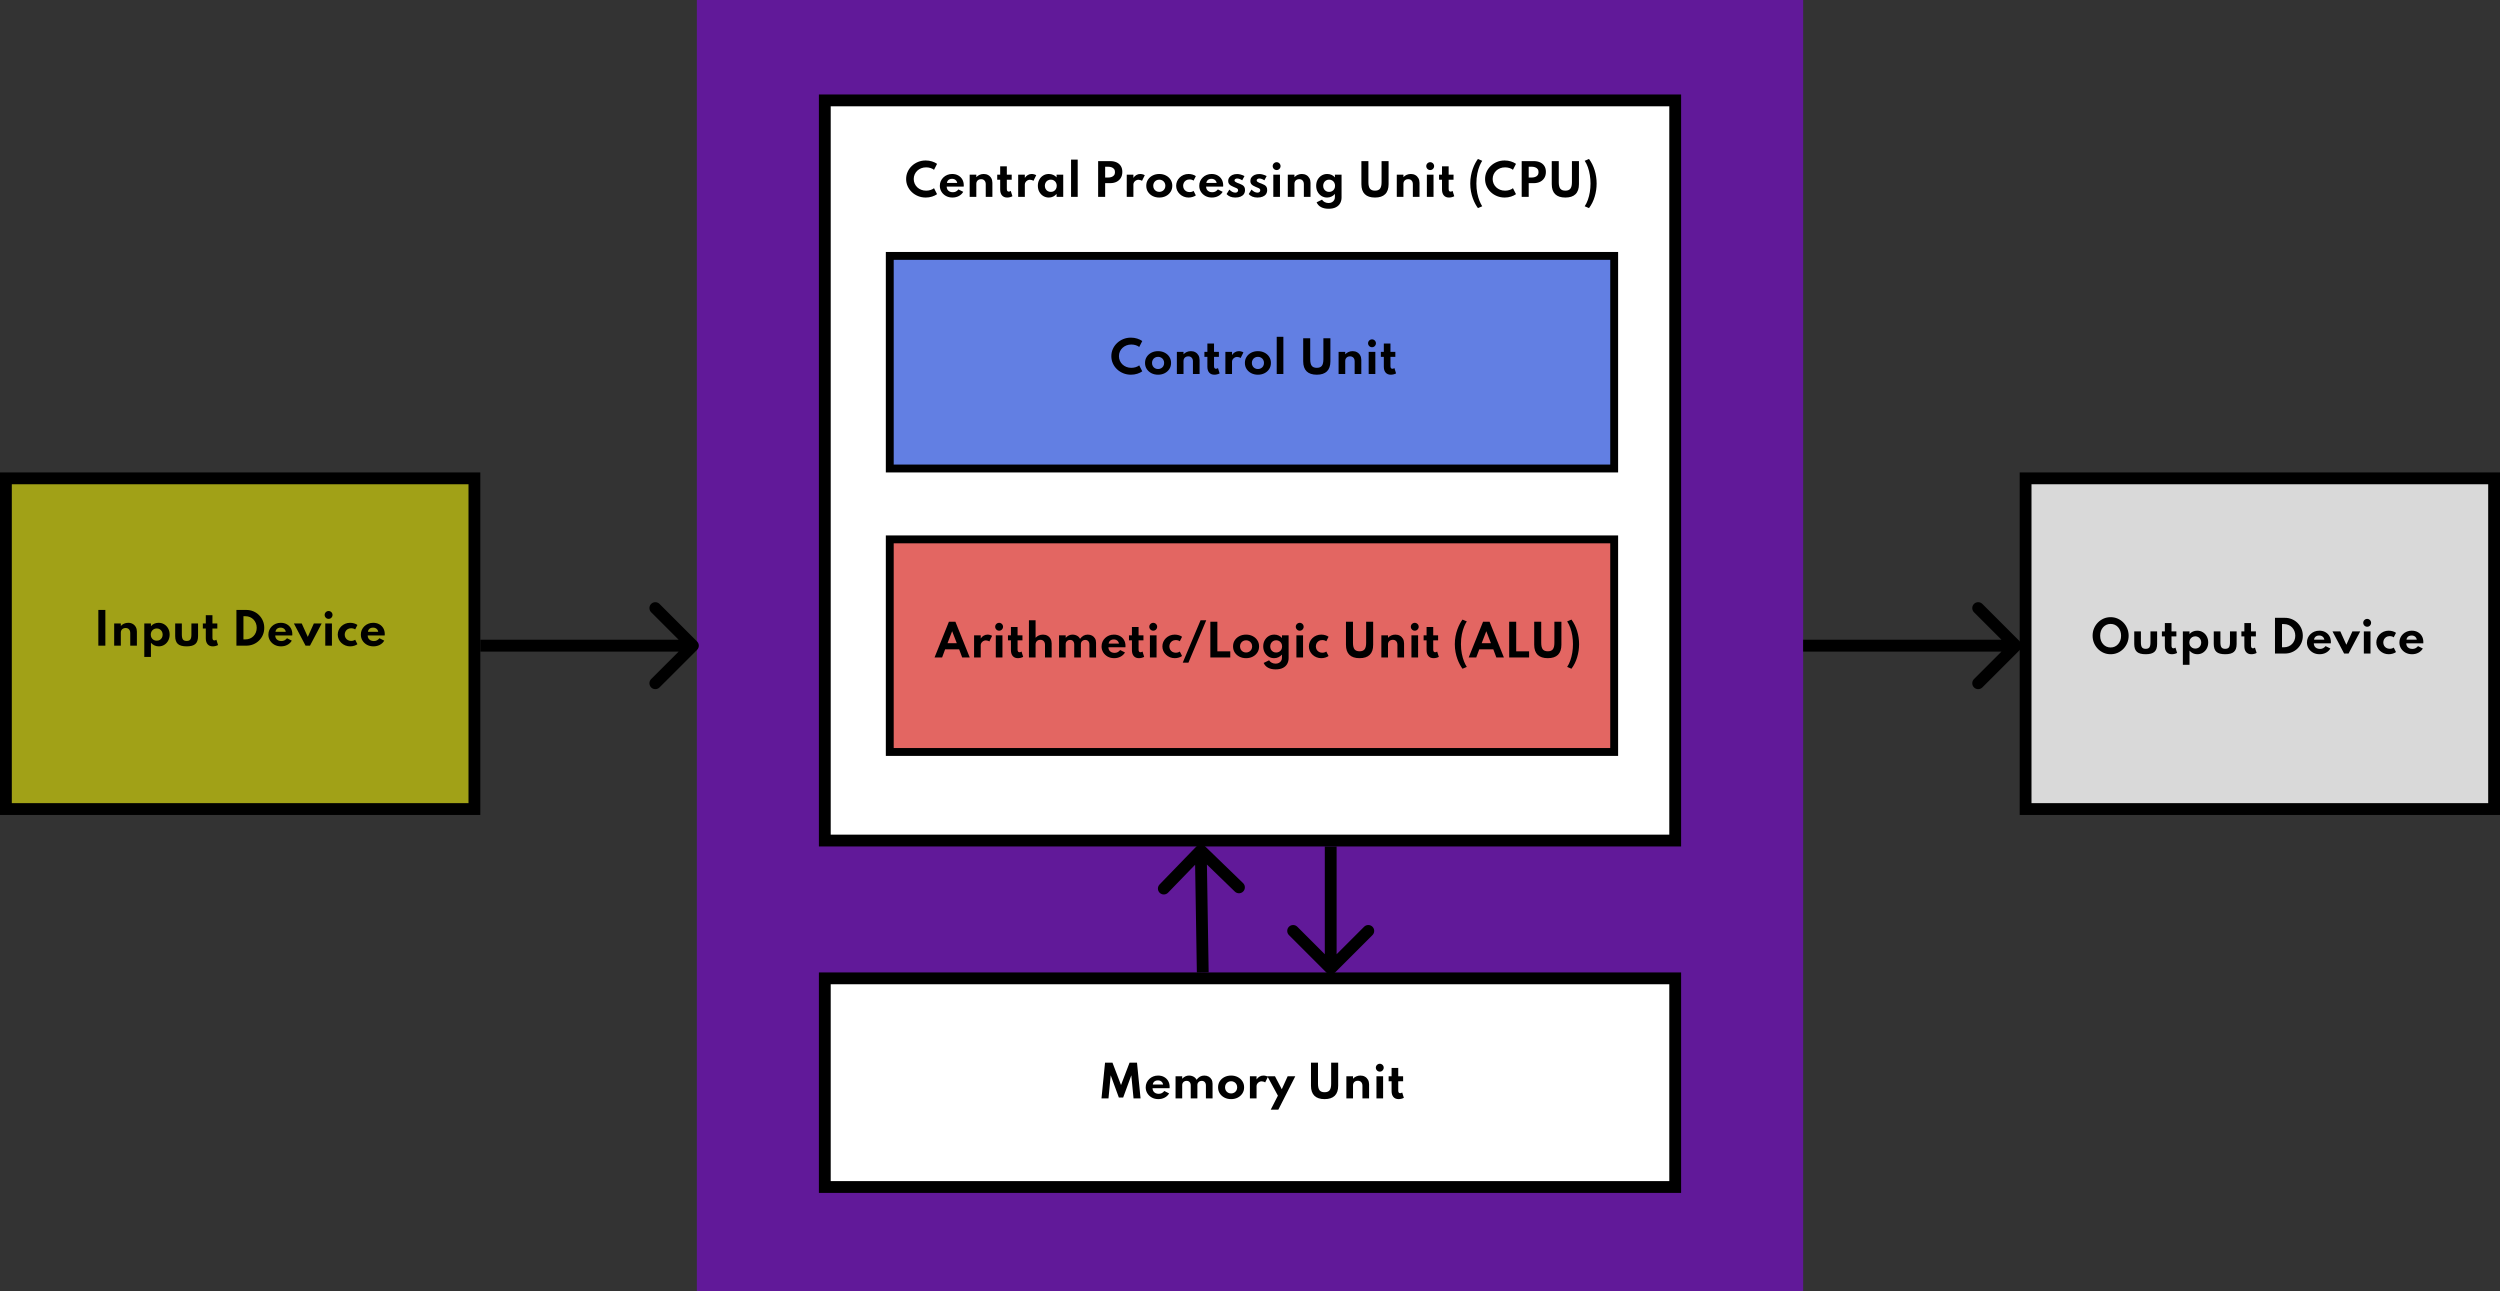 <svg width="635" height="328" viewBox="0 0 635 328" fill="none" xmlns="http://www.w3.org/2000/svg">
<rect x="0" y="0" width="635" height="328" fill="#333333" stroke="none"/>
<rect x="177" width="281" height="328" fill="#9000FF" fill-opacity="0.5"/>
<rect x="1.5" y="121.5" width="119" height="84" fill="#FFFF00" fill-opacity="0.54" stroke="black" stroke-width="3"/>
<rect x="514.5" y="121.5" width="119" height="84" fill="#D9D9D9" stroke="black" stroke-width="3"/>
<rect x="209.5" y="25.5" width="216" height="188" fill="white" stroke="black" stroke-width="3"/>
<rect x="209.5" y="248.5" width="216" height="53" fill="white" stroke="black" stroke-width="3"/>
<rect x="226" y="65" width="184" height="54" fill="#2E54D9" fill-opacity="0.75" stroke="black" stroke-width="2"/>
<rect x="226" y="137" width="184" height="54" fill="#E36662" stroke="black" stroke-width="2"/>
<path d="M235.136 50.176C234.45 50.176 233.807 50.055 233.206 49.813C232.604 49.571 232.074 49.236 231.616 48.806C231.158 48.374 230.8 47.873 230.544 47.305C230.287 46.737 230.159 46.126 230.159 45.474C230.159 44.817 230.287 44.205 230.544 43.636C230.804 43.065 231.161 42.564 231.616 42.135C232.074 41.702 232.602 41.365 233.2 41.123C233.801 40.881 234.443 40.76 235.125 40.76C235.682 40.76 236.212 40.839 236.715 40.996C237.221 41.154 237.653 41.361 238.013 41.618L237.243 43.13C236.997 42.936 236.698 42.784 236.346 42.674C235.994 42.564 235.626 42.509 235.241 42.509C234.79 42.509 234.372 42.584 233.987 42.734C233.605 42.885 233.272 43.094 232.986 43.361C232.703 43.629 232.483 43.943 232.326 44.302C232.168 44.661 232.089 45.05 232.089 45.468C232.089 45.886 232.168 46.275 232.326 46.634C232.483 46.993 232.703 47.307 232.986 47.575C233.272 47.842 233.605 48.051 233.987 48.202C234.372 48.352 234.79 48.427 235.241 48.427C235.626 48.427 235.994 48.372 236.346 48.262C236.698 48.152 236.997 48 237.243 47.806L238.013 49.318C237.668 49.567 237.244 49.773 236.742 49.934C236.24 50.095 235.704 50.176 235.136 50.176ZM241.925 50.176C241.316 50.176 240.77 50.046 240.286 49.785C239.805 49.522 239.424 49.164 239.142 48.713C238.859 48.262 238.718 47.752 238.718 47.184C238.718 46.766 238.797 46.376 238.955 46.013C239.116 45.65 239.34 45.332 239.626 45.061C239.912 44.786 240.243 44.573 240.621 44.423C240.999 44.269 241.408 44.192 241.848 44.192C242.434 44.192 242.948 44.315 243.388 44.56C243.831 44.803 244.176 45.14 244.422 45.572C244.671 46.005 244.796 46.509 244.796 47.085C244.796 47.133 244.794 47.175 244.79 47.212C244.79 47.245 244.785 47.309 244.774 47.404H240.456C240.456 47.69 240.52 47.939 240.649 48.152C240.781 48.365 240.964 48.532 241.199 48.653C241.433 48.77 241.706 48.828 242.018 48.828C242.311 48.828 242.57 48.772 242.794 48.658C243.021 48.544 243.239 48.363 243.448 48.114L244.664 48.724C244.4 49.179 244.026 49.534 243.542 49.791C243.058 50.048 242.519 50.176 241.925 50.176ZM240.517 46.469H243.135C243.098 46.253 243.019 46.066 242.898 45.908C242.781 45.75 242.63 45.629 242.447 45.545C242.264 45.461 242.057 45.419 241.826 45.419C241.58 45.419 241.364 45.461 241.177 45.545C240.99 45.629 240.839 45.75 240.726 45.908C240.612 46.066 240.542 46.253 240.517 46.469ZM246.298 50V44.368H247.986V44.995C248.203 44.753 248.472 44.559 248.795 44.412C249.121 44.265 249.48 44.192 249.873 44.192C250.305 44.192 250.685 44.287 251.011 44.478C251.341 44.665 251.6 44.927 251.787 45.264C251.974 45.598 252.067 45.989 252.067 46.436V50H250.379V46.794C250.379 46.39 250.272 46.077 250.06 45.853C249.851 45.626 249.563 45.512 249.196 45.512C248.947 45.512 248.731 45.563 248.547 45.666C248.368 45.765 248.228 45.903 248.129 46.078C248.034 46.251 247.986 46.447 247.986 46.667V50H246.298ZM255.823 50.176C255.262 50.176 254.826 49.998 254.514 49.642C254.203 49.283 254.047 48.783 254.047 48.141V45.65H253.293V44.368H254.047V42.256H255.735V44.368H256.973V45.65H255.735V48.02C255.735 48.233 255.777 48.394 255.862 48.504C255.95 48.614 256.073 48.669 256.23 48.669C256.406 48.669 256.575 48.61 256.736 48.493L257.16 49.846C256.969 49.949 256.755 50.029 256.516 50.088C256.282 50.147 256.051 50.176 255.823 50.176ZM258.619 50V44.368H260.308V45.176C260.517 44.861 260.771 44.619 261.072 44.45C261.376 44.278 261.703 44.192 262.051 44.192C262.249 44.192 262.454 44.221 262.667 44.28C262.88 44.339 263.058 44.414 263.201 44.505L262.497 45.93C262.372 45.846 262.225 45.78 262.057 45.732C261.892 45.681 261.738 45.655 261.595 45.655C261.375 45.655 261.166 45.712 260.968 45.825C260.77 45.939 260.61 46.088 260.489 46.271C260.368 46.451 260.308 46.645 260.308 46.854V50H258.619ZM266.403 50.176C265.886 50.176 265.415 50.048 264.99 49.791C264.568 49.531 264.232 49.175 263.983 48.724C263.737 48.269 263.615 47.752 263.615 47.173C263.615 46.608 263.734 46.102 263.972 45.655C264.21 45.204 264.539 44.848 264.957 44.588C265.378 44.324 265.86 44.192 266.403 44.192C266.803 44.192 267.175 44.269 267.52 44.423C267.868 44.573 268.152 44.784 268.372 45.056V44.368H270.061V50H268.372V49.258C268.115 49.554 267.82 49.782 267.487 49.94C267.153 50.097 266.792 50.176 266.403 50.176ZM266.904 48.74C267.197 48.74 267.457 48.675 267.685 48.542C267.912 48.407 268.09 48.222 268.218 47.987C268.346 47.752 268.411 47.485 268.411 47.184C268.411 46.88 268.345 46.612 268.213 46.381C268.084 46.146 267.906 45.963 267.679 45.831C267.455 45.695 267.197 45.627 266.904 45.627C266.614 45.627 266.355 45.695 266.128 45.831C265.901 45.963 265.721 46.146 265.589 46.381C265.457 46.616 265.391 46.883 265.391 47.184C265.391 47.485 265.455 47.752 265.584 47.987C265.716 48.222 265.895 48.407 266.123 48.542C266.35 48.675 266.61 48.74 266.904 48.74ZM272.047 50V40.54H273.735V50H272.047ZM278.927 50V40.925H282.018C282.609 40.925 283.133 41.028 283.591 41.233C284.05 41.438 284.411 41.745 284.675 42.151C284.939 42.555 285.071 43.059 285.071 43.664C285.071 44.265 284.939 44.779 284.675 45.204C284.411 45.629 284.05 45.956 283.591 46.183C283.133 46.407 282.609 46.519 282.018 46.519H280.709V50H278.927ZM280.709 45.094H281.468C281.78 45.094 282.066 45.048 282.326 44.956C282.59 44.865 282.803 44.718 282.964 44.517C283.126 44.315 283.206 44.049 283.206 43.719C283.206 43.385 283.126 43.12 282.964 42.922C282.803 42.72 282.59 42.575 282.326 42.487C282.066 42.395 281.78 42.349 281.468 42.349H280.709V45.094ZM286.194 50V44.368H287.883V45.176C288.092 44.861 288.347 44.619 288.647 44.45C288.952 44.278 289.278 44.192 289.626 44.192C289.824 44.192 290.03 44.221 290.242 44.28C290.455 44.339 290.633 44.414 290.776 44.505L290.072 45.93C289.947 45.846 289.8 45.78 289.632 45.732C289.467 45.681 289.313 45.655 289.17 45.655C288.95 45.655 288.741 45.712 288.543 45.825C288.345 45.939 288.185 46.088 288.064 46.271C287.943 46.451 287.883 46.645 287.883 46.854V50H286.194ZM294.456 50.176C293.837 50.176 293.277 50.05 292.779 49.797C292.28 49.54 291.884 49.188 291.591 48.74C291.297 48.289 291.151 47.771 291.151 47.184C291.151 46.597 291.296 46.08 291.585 45.633C291.879 45.182 292.275 44.83 292.773 44.577C293.276 44.32 293.837 44.192 294.456 44.192C295.08 44.192 295.641 44.32 296.139 44.577C296.638 44.83 297.032 45.182 297.322 45.633C297.615 46.08 297.762 46.597 297.762 47.184C297.762 47.771 297.615 48.289 297.322 48.74C297.032 49.188 296.638 49.54 296.139 49.797C295.641 50.05 295.08 50.176 294.456 50.176ZM294.462 48.735C294.748 48.735 295.008 48.669 295.243 48.537C295.477 48.405 295.663 48.224 295.798 47.992C295.934 47.758 296.002 47.488 296.002 47.184C296.002 46.88 295.934 46.612 295.798 46.381C295.663 46.146 295.477 45.963 295.243 45.831C295.008 45.699 294.748 45.633 294.462 45.633C294.172 45.633 293.91 45.699 293.675 45.831C293.444 45.963 293.261 46.146 293.125 46.381C292.99 46.612 292.922 46.88 292.922 47.184C292.922 47.488 292.99 47.758 293.125 47.992C293.261 48.224 293.444 48.405 293.675 48.537C293.91 48.669 294.172 48.735 294.462 48.735ZM301.891 50.176C301.462 50.176 301.057 50.099 300.676 49.945C300.298 49.791 299.964 49.578 299.675 49.307C299.385 49.032 299.158 48.715 298.993 48.355C298.828 47.992 298.745 47.604 298.745 47.19C298.745 46.79 298.822 46.41 298.976 46.051C299.134 45.692 299.354 45.373 299.636 45.094C299.922 44.815 300.256 44.595 300.637 44.434C301.022 44.273 301.438 44.192 301.886 44.192C302.249 44.192 302.597 44.243 302.931 44.346C303.268 44.449 303.539 44.581 303.745 44.742L303.167 45.88C302.892 45.679 302.551 45.578 302.144 45.578C301.796 45.578 301.501 45.655 301.259 45.809C301.017 45.963 300.832 46.163 300.703 46.408C300.579 46.654 300.516 46.913 300.516 47.184C300.516 47.481 300.584 47.752 300.72 47.998C300.855 48.24 301.046 48.432 301.292 48.575C301.541 48.718 301.829 48.79 302.155 48.79C302.357 48.79 302.546 48.763 302.722 48.708C302.898 48.653 303.046 48.579 303.167 48.487L303.745 49.626C303.536 49.784 303.266 49.914 302.936 50.017C302.606 50.123 302.258 50.176 301.891 50.176ZM307.817 50.176C307.209 50.176 306.662 50.046 306.178 49.785C305.698 49.522 305.317 49.164 305.034 48.713C304.752 48.262 304.611 47.752 304.611 47.184C304.611 46.766 304.69 46.376 304.847 46.013C305.009 45.65 305.232 45.332 305.518 45.061C305.804 44.786 306.136 44.573 306.514 44.423C306.891 44.269 307.3 44.192 307.74 44.192C308.327 44.192 308.84 44.315 309.28 44.56C309.724 44.803 310.069 45.14 310.314 45.572C310.564 46.005 310.688 46.509 310.688 47.085C310.688 47.133 310.686 47.175 310.683 47.212C310.683 47.245 310.677 47.309 310.666 47.404H306.349C306.349 47.69 306.413 47.939 306.541 48.152C306.673 48.365 306.857 48.532 307.091 48.653C307.326 48.77 307.599 48.828 307.911 48.828C308.204 48.828 308.463 48.772 308.686 48.658C308.914 48.544 309.132 48.363 309.341 48.114L310.556 48.724C310.292 49.179 309.918 49.534 309.434 49.791C308.95 50.048 308.411 50.176 307.817 50.176ZM306.409 46.469H309.027C308.991 46.253 308.912 46.066 308.791 45.908C308.673 45.75 308.523 45.629 308.34 45.545C308.156 45.461 307.949 45.419 307.718 45.419C307.473 45.419 307.256 45.461 307.069 45.545C306.882 45.629 306.732 45.75 306.618 45.908C306.505 46.066 306.435 46.253 306.409 46.469ZM313.764 50.176C313.287 50.176 312.86 50.101 312.482 49.95C312.108 49.8 311.797 49.58 311.547 49.291L312.257 48.157C312.492 48.407 312.737 48.597 312.994 48.73C313.251 48.861 313.507 48.928 313.764 48.928C313.907 48.928 314.03 48.904 314.132 48.856C314.239 48.808 314.321 48.74 314.38 48.653C314.442 48.561 314.473 48.451 314.473 48.322C314.473 48.176 314.431 48.06 314.347 47.976C314.266 47.892 314.142 47.815 313.973 47.745C313.804 47.672 313.586 47.58 313.318 47.47C313.091 47.375 312.873 47.267 312.664 47.145C312.455 47.025 312.284 46.87 312.152 46.684C312.024 46.496 311.96 46.26 311.96 45.974C311.96 45.626 312.057 45.319 312.251 45.056C312.446 44.788 312.713 44.579 313.054 44.428C313.399 44.278 313.795 44.203 314.242 44.203C314.521 44.203 314.813 44.245 315.117 44.33C315.425 44.414 315.753 44.542 316.101 44.715L315.524 45.798C315.051 45.494 314.627 45.342 314.253 45.342C314.044 45.342 313.878 45.387 313.753 45.479C313.628 45.571 313.566 45.686 313.566 45.825C313.566 45.958 313.63 46.073 313.758 46.172C313.89 46.267 314.05 46.353 314.237 46.431C314.428 46.504 314.609 46.572 314.781 46.634C315.064 46.737 315.313 46.85 315.529 46.975C315.749 47.1 315.922 47.263 316.046 47.465C316.171 47.663 316.233 47.928 316.233 48.262C316.233 48.669 316.134 49.016 315.936 49.301C315.742 49.584 315.46 49.8 315.089 49.95C314.723 50.101 314.281 50.176 313.764 50.176ZM319.393 50.176C318.916 50.176 318.489 50.101 318.111 49.95C317.737 49.8 317.426 49.58 317.176 49.291L317.886 48.157C318.12 48.407 318.366 48.597 318.623 48.73C318.879 48.861 319.136 48.928 319.393 48.928C319.536 48.928 319.659 48.904 319.761 48.856C319.868 48.808 319.95 48.74 320.009 48.653C320.071 48.561 320.102 48.451 320.102 48.322C320.102 48.176 320.06 48.06 319.976 47.976C319.895 47.892 319.77 47.815 319.602 47.745C319.433 47.672 319.215 47.58 318.947 47.47C318.72 47.375 318.502 47.267 318.293 47.145C318.084 47.025 317.913 46.87 317.781 46.684C317.653 46.496 317.589 46.26 317.589 45.974C317.589 45.626 317.686 45.319 317.88 45.056C318.075 44.788 318.342 44.579 318.683 44.428C319.028 44.278 319.424 44.203 319.871 44.203C320.15 44.203 320.441 44.245 320.746 44.33C321.054 44.414 321.382 44.542 321.73 44.715L321.153 45.798C320.68 45.494 320.256 45.342 319.882 45.342C319.673 45.342 319.506 45.387 319.382 45.479C319.257 45.571 319.195 45.686 319.195 45.825C319.195 45.958 319.259 46.073 319.387 46.172C319.519 46.267 319.679 46.353 319.866 46.431C320.056 46.504 320.238 46.572 320.41 46.634C320.693 46.737 320.942 46.85 321.158 46.975C321.378 47.1 321.551 47.263 321.675 47.465C321.8 47.663 321.862 47.928 321.862 48.262C321.862 48.669 321.763 49.016 321.565 49.301C321.371 49.584 321.089 49.8 320.718 49.95C320.352 50.101 319.91 50.176 319.393 50.176ZM323.421 50V44.368H325.11V50H323.421ZM324.268 43.197C324.085 43.197 323.916 43.153 323.762 43.065C323.612 42.973 323.491 42.85 323.399 42.696C323.307 42.542 323.262 42.373 323.262 42.19C323.262 42.007 323.307 41.84 323.399 41.69C323.491 41.539 323.612 41.42 323.762 41.332C323.916 41.24 324.085 41.194 324.268 41.194C324.451 41.194 324.618 41.24 324.769 41.332C324.919 41.42 325.038 41.539 325.126 41.69C325.218 41.84 325.264 42.007 325.264 42.19C325.264 42.373 325.218 42.542 325.126 42.696C325.038 42.85 324.919 42.973 324.769 43.065C324.618 43.153 324.451 43.197 324.268 43.197ZM327.1 50V44.368H328.789V44.995C329.005 44.753 329.275 44.559 329.597 44.412C329.924 44.265 330.283 44.192 330.675 44.192C331.108 44.192 331.488 44.287 331.814 44.478C332.144 44.665 332.402 44.927 332.589 45.264C332.776 45.598 332.87 45.989 332.87 46.436V50H331.181V46.794C331.181 46.39 331.075 46.077 330.862 45.853C330.653 45.626 330.366 45.512 329.999 45.512C329.75 45.512 329.533 45.563 329.35 45.666C329.17 45.765 329.031 45.903 328.932 46.078C328.837 46.251 328.789 46.447 328.789 46.667V50H327.1ZM337.46 53.025C336.701 53.025 336.063 52.886 335.546 52.607C335.029 52.332 334.654 51.925 334.419 51.386L335.794 50.715C335.948 50.975 336.175 51.182 336.476 51.337C336.777 51.49 337.103 51.568 337.455 51.568C337.774 51.568 338.054 51.503 338.296 51.375C338.538 51.25 338.727 51.072 338.863 50.842C338.999 50.614 339.066 50.35 339.066 50.05V49.258C338.817 49.547 338.522 49.773 338.181 49.934C337.84 50.095 337.473 50.176 337.081 50.176C336.571 50.176 336.106 50.05 335.684 49.797C335.266 49.54 334.932 49.186 334.683 48.735C334.434 48.284 334.309 47.767 334.309 47.184C334.309 46.612 334.43 46.102 334.672 45.655C334.918 45.204 335.251 44.848 335.673 44.588C336.098 44.324 336.582 44.192 337.125 44.192C337.521 44.192 337.888 44.269 338.225 44.423C338.562 44.573 338.843 44.784 339.066 45.056V44.368H340.755V50.154C340.755 50.708 340.634 51.201 340.392 51.633C340.154 52.066 339.791 52.405 339.303 52.651C338.815 52.9 338.201 53.025 337.46 53.025ZM337.587 48.74C337.884 48.74 338.146 48.675 338.373 48.542C338.604 48.407 338.784 48.224 338.912 47.992C339.041 47.758 339.105 47.492 339.105 47.195C339.105 46.891 339.039 46.621 338.907 46.386C338.779 46.152 338.601 45.967 338.373 45.831C338.146 45.695 337.888 45.627 337.598 45.627C337.308 45.627 337.05 45.695 336.822 45.831C336.595 45.967 336.415 46.154 336.283 46.392C336.151 46.627 336.085 46.894 336.085 47.195C336.085 47.492 336.15 47.758 336.278 47.992C336.406 48.224 336.584 48.407 336.811 48.542C337.039 48.675 337.297 48.74 337.587 48.74ZM349.248 50.176C348.111 50.176 347.251 49.892 346.668 49.324C346.085 48.752 345.794 47.904 345.794 46.782V40.925H347.576V46.271C347.576 47.037 347.706 47.589 347.966 47.926C348.23 48.26 348.658 48.427 349.248 48.427C349.838 48.427 350.264 48.26 350.524 47.926C350.788 47.589 350.92 47.037 350.92 46.271V40.925H352.702V46.782C352.702 47.904 352.41 48.752 351.827 49.324C351.248 49.892 350.388 50.176 349.248 50.176ZM354.783 50V44.368H356.472V44.995C356.688 44.753 356.957 44.559 357.28 44.412C357.606 44.265 357.966 44.192 358.358 44.192C358.791 44.192 359.17 44.287 359.497 44.478C359.827 44.665 360.085 44.927 360.272 45.264C360.459 45.598 360.553 45.989 360.553 46.436V50H358.864V46.794C358.864 46.39 358.758 46.077 358.545 45.853C358.336 45.626 358.048 45.512 357.682 45.512C357.432 45.512 357.216 45.563 357.033 45.666C356.853 45.765 356.714 45.903 356.615 46.078C356.519 46.251 356.472 46.447 356.472 46.667V50H354.783ZM362.426 50V44.368H364.115V50H362.426ZM363.273 43.197C363.09 43.197 362.921 43.153 362.767 43.065C362.617 42.973 362.496 42.85 362.404 42.696C362.312 42.542 362.267 42.373 362.267 42.19C362.267 42.007 362.312 41.84 362.404 41.69C362.496 41.539 362.617 41.42 362.767 41.332C362.921 41.24 363.09 41.194 363.273 41.194C363.456 41.194 363.623 41.24 363.774 41.332C363.924 41.42 364.043 41.539 364.131 41.69C364.223 41.84 364.269 42.007 364.269 42.19C364.269 42.373 364.223 42.542 364.131 42.696C364.043 42.85 363.924 42.973 363.774 43.065C363.623 43.153 363.456 43.197 363.273 43.197ZM368.047 50.176C367.486 50.176 367.05 49.998 366.738 49.642C366.426 49.283 366.27 48.783 366.27 48.141V45.65H365.517V44.368H366.27V42.256H367.959V44.368H369.196V45.65H367.959V48.02C367.959 48.233 368.001 48.394 368.085 48.504C368.173 48.614 368.296 48.669 368.454 48.669C368.63 48.669 368.799 48.61 368.96 48.493L369.383 49.846C369.193 49.949 368.978 50.029 368.74 50.088C368.505 50.147 368.274 50.176 368.047 50.176ZM375.397 52.86C375.184 52.581 374.964 52.233 374.737 51.815C374.51 51.397 374.297 50.92 374.099 50.385C373.905 49.853 373.747 49.27 373.626 48.636C373.505 48.002 373.445 47.331 373.445 46.623C373.445 45.912 373.505 45.239 373.626 44.605C373.751 43.967 373.91 43.38 374.105 42.844C374.299 42.309 374.51 41.833 374.737 41.414C374.968 40.996 375.188 40.65 375.397 40.375L376.486 40.843C376.281 41.143 376.061 41.569 375.826 42.118C375.595 42.669 375.399 43.323 375.238 44.082C375.08 44.841 375.001 45.686 375.001 46.617C375.001 47.49 375.074 48.299 375.221 49.043C375.371 49.787 375.56 50.444 375.788 51.012C376.019 51.58 376.251 52.041 376.486 52.392L375.397 52.86ZM382.186 50.176C381.5 50.176 380.857 50.055 380.255 49.813C379.654 49.571 379.124 49.236 378.666 48.806C378.207 48.374 377.85 47.873 377.593 47.305C377.337 46.737 377.208 46.126 377.208 45.474C377.208 44.817 377.337 44.205 377.593 43.636C377.854 43.065 378.211 42.564 378.666 42.135C379.124 41.702 379.652 41.365 380.25 41.123C380.851 40.881 381.493 40.76 382.175 40.76C382.732 40.76 383.262 40.839 383.764 40.996C384.27 41.154 384.703 41.361 385.062 41.618L384.292 43.13C384.047 42.936 383.748 42.784 383.396 42.674C383.044 42.564 382.675 42.509 382.29 42.509C381.839 42.509 381.421 42.584 381.036 42.734C380.655 42.885 380.321 43.094 380.035 43.361C379.753 43.629 379.533 43.943 379.375 44.302C379.218 44.661 379.139 45.05 379.139 45.468C379.139 45.886 379.218 46.275 379.375 46.634C379.533 46.993 379.753 47.307 380.035 47.575C380.321 47.842 380.655 48.051 381.036 48.202C381.421 48.352 381.839 48.427 382.29 48.427C382.675 48.427 383.044 48.372 383.396 48.262C383.748 48.152 384.047 48 384.292 47.806L385.062 49.318C384.718 49.567 384.294 49.773 383.792 49.934C383.289 50.095 382.754 50.176 382.186 50.176ZM386.51 50V40.925H389.601C390.192 40.925 390.716 41.028 391.174 41.233C391.633 41.438 391.994 41.745 392.258 42.151C392.522 42.555 392.654 43.059 392.654 43.664C392.654 44.265 392.522 44.779 392.258 45.204C391.994 45.629 391.633 45.956 391.174 46.183C390.716 46.407 390.192 46.519 389.601 46.519H388.292V50H386.51ZM388.292 45.094H389.051C389.363 45.094 389.649 45.048 389.909 44.956C390.173 44.865 390.386 44.718 390.547 44.517C390.709 44.315 390.789 44.049 390.789 43.719C390.789 43.385 390.709 43.12 390.547 42.922C390.386 42.72 390.173 42.575 389.909 42.487C389.649 42.395 389.363 42.349 389.051 42.349H388.292V45.094ZM397.599 50.176C396.462 50.176 395.602 49.892 395.019 49.324C394.436 48.752 394.145 47.904 394.145 46.782V40.925H395.927V46.271C395.927 47.037 396.057 47.589 396.317 47.926C396.581 48.26 397.008 48.427 397.599 48.427C398.189 48.427 398.614 48.26 398.875 47.926C399.139 47.589 399.271 47.037 399.271 46.271V40.925H401.053V46.782C401.053 47.904 400.761 48.752 400.178 49.324C399.599 49.892 398.739 50.176 397.599 50.176ZM403.607 52.86L402.512 52.392C402.824 51.934 403.09 51.397 403.31 50.781C403.53 50.169 403.698 49.509 403.816 48.801C403.933 48.093 403.992 47.367 403.992 46.623C403.992 45.89 403.935 45.171 403.821 44.467C403.708 43.759 403.541 43.096 403.321 42.476C403.101 41.856 402.831 41.312 402.512 40.843L403.607 40.375C404.234 41.218 404.712 42.183 405.042 43.268C405.376 44.353 405.543 45.472 405.543 46.623C405.543 47.741 405.381 48.843 405.059 49.928C404.736 51.014 404.252 51.991 403.607 52.86Z" fill="black"/>
<path d="M287.258 95.176C286.572 95.176 285.928 95.055 285.327 94.813C284.726 94.571 284.196 94.236 283.738 93.806C283.279 93.374 282.922 92.873 282.665 92.305C282.408 91.737 282.28 91.126 282.28 90.474C282.28 89.817 282.408 89.205 282.665 88.636C282.925 88.064 283.283 87.564 283.738 87.135C284.196 86.702 284.724 86.365 285.322 86.123C285.923 85.881 286.565 85.76 287.247 85.76C287.804 85.76 288.334 85.839 288.836 85.996C289.342 86.154 289.775 86.361 290.134 86.618L289.364 88.13C289.118 87.936 288.82 87.784 288.468 87.674C288.116 87.564 287.747 87.509 287.362 87.509C286.911 87.509 286.493 87.584 286.108 87.734C285.727 87.885 285.393 88.094 285.107 88.362C284.825 88.629 284.605 88.943 284.447 89.302C284.289 89.661 284.211 90.05 284.211 90.468C284.211 90.886 284.289 91.275 284.447 91.634C284.605 91.993 284.825 92.307 285.107 92.575C285.393 92.842 285.727 93.051 286.108 93.201C286.493 93.352 286.911 93.427 287.362 93.427C287.747 93.427 288.116 93.372 288.468 93.262C288.82 93.152 289.118 93 289.364 92.805L290.134 94.318C289.789 94.567 289.366 94.773 288.864 94.934C288.361 95.095 287.826 95.176 287.258 95.176ZM294.145 95.176C293.526 95.176 292.966 95.049 292.468 94.796C291.969 94.54 291.573 94.188 291.28 93.74C290.986 93.29 290.84 92.771 290.84 92.184C290.84 91.597 290.985 91.08 291.274 90.633C291.568 90.182 291.964 89.83 292.462 89.577C292.965 89.32 293.526 89.192 294.145 89.192C294.769 89.192 295.33 89.32 295.828 89.577C296.327 89.83 296.721 90.182 297.011 90.633C297.304 91.08 297.451 91.597 297.451 92.184C297.451 92.771 297.304 93.29 297.011 93.74C296.721 94.188 296.327 94.54 295.828 94.796C295.33 95.049 294.769 95.176 294.145 95.176ZM294.151 93.735C294.437 93.735 294.697 93.669 294.932 93.537C295.166 93.405 295.352 93.224 295.487 92.993C295.623 92.758 295.691 92.488 295.691 92.184C295.691 91.88 295.623 91.612 295.487 91.381C295.352 91.146 295.166 90.963 294.932 90.831C294.697 90.699 294.437 90.633 294.151 90.633C293.861 90.633 293.599 90.699 293.364 90.831C293.133 90.963 292.95 91.146 292.814 91.381C292.679 91.612 292.611 91.88 292.611 92.184C292.611 92.488 292.679 92.758 292.814 92.993C292.95 93.224 293.133 93.405 293.364 93.537C293.599 93.669 293.861 93.735 294.151 93.735ZM298.924 95V89.368H300.613V89.995C300.829 89.753 301.099 89.559 301.421 89.412C301.748 89.265 302.107 89.192 302.499 89.192C302.932 89.192 303.311 89.287 303.638 89.478C303.968 89.665 304.226 89.927 304.413 90.264C304.6 90.598 304.694 90.989 304.694 91.436V95H303.005V91.793C303.005 91.39 302.899 91.077 302.686 90.853C302.477 90.626 302.189 90.512 301.823 90.512C301.573 90.512 301.357 90.563 301.174 90.666C300.994 90.765 300.855 90.903 300.756 91.079C300.66 91.251 300.613 91.447 300.613 91.667V95H298.924ZM308.45 95.176C307.889 95.176 307.452 94.998 307.141 94.642C306.829 94.283 306.673 93.783 306.673 93.141V90.65H305.92V89.368H306.673V87.256H308.362V89.368H309.599V90.65H308.362V93.02C308.362 93.233 308.404 93.394 308.488 93.504C308.576 93.614 308.699 93.669 308.857 93.669C309.033 93.669 309.201 93.61 309.363 93.493L309.786 94.846C309.596 94.949 309.381 95.029 309.143 95.088C308.908 95.147 308.677 95.176 308.45 95.176ZM311.246 95V89.368H312.934V90.177C313.143 89.861 313.398 89.619 313.699 89.451C314.003 89.278 314.329 89.192 314.678 89.192C314.876 89.192 315.081 89.221 315.294 89.28C315.506 89.339 315.684 89.414 315.827 89.505L315.123 90.93C314.998 90.846 314.852 90.78 314.683 90.732C314.518 90.681 314.364 90.655 314.221 90.655C314.001 90.655 313.792 90.712 313.594 90.826C313.396 90.939 313.237 91.088 313.116 91.271C312.995 91.451 312.934 91.645 312.934 91.854V95H311.246ZM319.508 95.176C318.888 95.176 318.329 95.049 317.83 94.796C317.331 94.54 316.935 94.188 316.642 93.74C316.349 93.29 316.202 92.771 316.202 92.184C316.202 91.597 316.347 91.08 316.637 90.633C316.93 90.182 317.326 89.83 317.825 89.577C318.327 89.32 318.888 89.192 319.508 89.192C320.131 89.192 320.692 89.32 321.191 89.577C321.689 89.83 322.083 90.182 322.373 90.633C322.666 91.08 322.813 91.597 322.813 92.184C322.813 92.771 322.666 93.29 322.373 93.74C322.083 94.188 321.689 94.54 321.191 94.796C320.692 95.049 320.131 95.176 319.508 95.176ZM319.513 93.735C319.799 93.735 320.059 93.669 320.294 93.537C320.529 93.405 320.714 93.224 320.85 92.993C320.985 92.758 321.053 92.488 321.053 92.184C321.053 91.88 320.985 91.612 320.85 91.381C320.714 91.146 320.529 90.963 320.294 90.831C320.059 90.699 319.799 90.633 319.513 90.633C319.223 90.633 318.961 90.699 318.727 90.831C318.496 90.963 318.312 91.146 318.177 91.381C318.041 91.612 317.973 91.88 317.973 92.184C317.973 92.488 318.041 92.758 318.177 92.993C318.312 93.224 318.496 93.405 318.727 93.537C318.961 93.669 319.223 93.735 319.513 93.735ZM324.287 95V85.54H325.975V95H324.287ZM334.467 95.176C333.331 95.176 332.471 94.892 331.888 94.323C331.305 93.751 331.013 92.904 331.013 91.782V85.925H332.795V91.271C332.795 92.037 332.925 92.589 333.186 92.927C333.45 93.26 333.877 93.427 334.467 93.427C335.058 93.427 335.483 93.26 335.743 92.927C336.007 92.589 336.139 92.037 336.139 91.271V85.925H337.921V91.782C337.921 92.904 337.63 93.751 337.047 94.323C336.467 94.892 335.608 95.176 334.467 95.176ZM340.002 95V89.368H341.691V89.995C341.907 89.753 342.177 89.559 342.499 89.412C342.826 89.265 343.185 89.192 343.577 89.192C344.01 89.192 344.39 89.287 344.716 89.478C345.046 89.665 345.304 89.927 345.491 90.264C345.678 90.598 345.772 90.989 345.772 91.436V95H344.083V91.793C344.083 91.39 343.977 91.077 343.764 90.853C343.555 90.626 343.268 90.512 342.901 90.512C342.652 90.512 342.435 90.563 342.252 90.666C342.072 90.765 341.933 90.903 341.834 91.079C341.739 91.251 341.691 91.447 341.691 91.667V95H340.002ZM347.645 95V89.368H349.334V95H347.645ZM348.492 88.197C348.309 88.197 348.14 88.153 347.986 88.064C347.836 87.973 347.715 87.85 347.623 87.696C347.532 87.542 347.486 87.373 347.486 87.19C347.486 87.007 347.532 86.84 347.623 86.689C347.715 86.539 347.836 86.42 347.986 86.332C348.14 86.24 348.309 86.195 348.492 86.195C348.676 86.195 348.842 86.24 348.993 86.332C349.143 86.42 349.262 86.539 349.35 86.689C349.442 86.84 349.488 87.007 349.488 87.19C349.488 87.373 349.442 87.542 349.35 87.696C349.262 87.85 349.143 87.973 348.993 88.064C348.842 88.153 348.676 88.197 348.492 88.197ZM353.266 95.176C352.705 95.176 352.269 94.998 351.957 94.642C351.645 94.283 351.49 93.783 351.49 93.141V90.65H350.736V89.368H351.49V87.256H353.178V89.368H354.416V90.65H353.178V93.02C353.178 93.233 353.22 93.394 353.305 93.504C353.393 93.614 353.515 93.669 353.673 93.669C353.849 93.669 354.018 93.61 354.179 93.493L354.603 94.846C354.412 94.949 354.197 95.029 353.959 95.088C353.724 95.147 353.493 95.176 353.266 95.176Z" fill="black"/>
<path d="M237.373 167L241.02 157.925H242.675L246.316 167H244.397L243.627 164.932H240.063L239.293 167H237.373ZM240.673 163.37H243.022L241.845 160.328L240.673 163.37ZM247.416 167V161.368H249.105V162.176C249.314 161.861 249.569 161.619 249.869 161.45C250.174 161.278 250.5 161.192 250.848 161.192C251.046 161.192 251.252 161.221 251.464 161.28C251.677 161.339 251.855 161.414 251.998 161.505L251.294 162.93C251.169 162.846 251.023 162.78 250.854 162.732C250.689 162.681 250.535 162.655 250.392 162.655C250.172 162.655 249.963 162.712 249.765 162.825C249.567 162.939 249.407 163.088 249.286 163.271C249.165 163.451 249.105 163.645 249.105 163.854V167H247.416ZM252.932 167V161.368H254.621V167H252.932ZM253.779 160.196C253.596 160.196 253.427 160.152 253.273 160.064C253.123 159.973 253.002 159.85 252.91 159.696C252.819 159.542 252.773 159.373 252.773 159.19C252.773 159.007 252.819 158.84 252.91 158.689C253.002 158.539 253.123 158.42 253.273 158.332C253.427 158.24 253.596 158.194 253.779 158.194C253.963 158.194 254.13 158.24 254.28 158.332C254.43 158.42 254.549 158.539 254.637 158.689C254.729 158.84 254.775 159.007 254.775 159.19C254.775 159.373 254.729 159.542 254.637 159.696C254.549 159.85 254.43 159.973 254.28 160.064C254.13 160.152 253.963 160.196 253.779 160.196ZM258.553 167.176C257.992 167.176 257.556 166.998 257.244 166.642C256.933 166.283 256.777 165.783 256.777 165.141V162.649H256.023V161.368H256.777V159.256H258.465V161.368H259.703V162.649H258.465V165.02C258.465 165.233 258.507 165.394 258.592 165.504C258.68 165.614 258.803 165.669 258.96 165.669C259.136 165.669 259.305 165.61 259.466 165.493L259.89 166.846C259.699 166.949 259.485 167.029 259.246 167.088C259.012 167.147 258.781 167.176 258.553 167.176ZM261.349 167V157.54H263.038V161.995C263.254 161.753 263.523 161.559 263.846 161.412C264.172 161.265 264.532 161.192 264.924 161.192C265.357 161.192 265.736 161.287 266.063 161.478C266.393 161.665 266.651 161.927 266.838 162.264C267.025 162.598 267.119 162.989 267.119 163.436V167H265.43V163.793C265.43 163.39 265.324 163.077 265.111 162.853C264.902 162.626 264.614 162.512 264.248 162.512C263.998 162.512 263.782 162.563 263.599 162.666C263.419 162.765 263.28 162.902 263.181 163.078C263.085 163.251 263.038 163.447 263.038 163.667V167H261.349ZM268.997 167V161.368H270.686V161.995C270.965 161.716 271.241 161.513 271.516 161.384C271.791 161.256 272.088 161.192 272.407 161.192C272.84 161.192 273.231 161.289 273.579 161.483C273.927 161.678 274.177 161.938 274.327 162.264C274.602 161.909 274.897 161.641 275.212 161.461C275.528 161.282 275.889 161.192 276.296 161.192C276.703 161.192 277.064 161.276 277.379 161.445C277.695 161.614 277.942 161.854 278.122 162.165C278.305 162.473 278.397 162.838 278.397 163.26V167H276.708V163.722C276.708 163.355 276.613 163.067 276.422 162.858C276.232 162.646 275.977 162.539 275.658 162.539C275.438 162.539 275.244 162.585 275.075 162.677C274.91 162.769 274.78 162.891 274.684 163.045C274.589 163.199 274.541 163.37 274.541 163.557V167H272.853V163.689C272.853 163.341 272.759 163.062 272.572 162.853C272.389 162.644 272.134 162.539 271.808 162.539C271.592 162.539 271.397 162.585 271.225 162.677C271.056 162.769 270.924 162.893 270.829 163.051C270.734 163.209 270.686 163.383 270.686 163.573V167H268.997ZM283.004 167.176C282.396 167.176 281.849 167.046 281.365 166.785C280.885 166.521 280.504 166.164 280.221 165.713C279.939 165.262 279.798 164.752 279.798 164.184C279.798 163.766 279.877 163.375 280.034 163.012C280.196 162.649 280.419 162.332 280.705 162.061C280.991 161.786 281.323 161.573 281.701 161.423C282.078 161.269 282.487 161.192 282.927 161.192C283.514 161.192 284.027 161.315 284.467 161.56C284.911 161.802 285.256 162.14 285.501 162.572C285.751 163.005 285.875 163.509 285.875 164.085C285.875 164.133 285.873 164.175 285.87 164.211C285.87 164.244 285.864 164.309 285.853 164.404H281.536C281.536 164.69 281.6 164.939 281.728 165.152C281.86 165.365 282.044 165.531 282.278 165.652C282.513 165.77 282.786 165.828 283.098 165.828C283.391 165.828 283.65 165.772 283.873 165.658C284.101 165.544 284.319 165.363 284.528 165.113L285.743 165.724C285.479 166.179 285.105 166.534 284.621 166.791C284.137 167.048 283.598 167.176 283.004 167.176ZM281.596 163.469H284.214C284.178 163.253 284.099 163.066 283.978 162.908C283.86 162.75 283.71 162.629 283.527 162.545C283.343 162.461 283.136 162.418 282.905 162.418C282.66 162.418 282.443 162.461 282.256 162.545C282.069 162.629 281.919 162.75 281.805 162.908C281.692 163.066 281.622 163.253 281.596 163.469ZM289.287 167.176C288.726 167.176 288.289 166.998 287.978 166.642C287.666 166.283 287.51 165.783 287.51 165.141V162.649H286.757V161.368H287.51V159.256H289.199V161.368H290.436V162.649H289.199V165.02C289.199 165.233 289.241 165.394 289.325 165.504C289.413 165.614 289.536 165.669 289.694 165.669C289.87 165.669 290.038 165.61 290.2 165.493L290.623 166.846C290.432 166.949 290.218 167.029 289.98 167.088C289.745 167.147 289.514 167.176 289.287 167.176ZM292.077 167V161.368H293.765V167H292.077ZM292.924 160.196C292.741 160.196 292.572 160.152 292.418 160.064C292.268 159.973 292.147 159.85 292.055 159.696C291.963 159.542 291.917 159.373 291.917 159.19C291.917 159.007 291.963 158.84 292.055 158.689C292.147 158.539 292.268 158.42 292.418 158.332C292.572 158.24 292.741 158.194 292.924 158.194C293.107 158.194 293.274 158.24 293.424 158.332C293.575 158.42 293.694 158.539 293.782 158.689C293.874 158.84 293.919 159.007 293.919 159.19C293.919 159.373 293.874 159.542 293.782 159.696C293.694 159.85 293.575 159.973 293.424 160.064C293.274 160.152 293.107 160.196 292.924 160.196ZM298.391 167.176C297.962 167.176 297.557 167.099 297.175 166.945C296.798 166.791 296.464 166.578 296.174 166.307C295.885 166.032 295.657 165.715 295.492 165.355C295.327 164.992 295.245 164.604 295.245 164.189C295.245 163.79 295.322 163.41 295.476 163.051C295.633 162.692 295.853 162.373 296.136 162.094C296.422 161.815 296.755 161.595 297.137 161.434C297.522 161.273 297.938 161.192 298.385 161.192C298.748 161.192 299.097 161.243 299.43 161.346C299.768 161.449 300.039 161.581 300.244 161.742L299.667 162.88C299.392 162.679 299.051 162.578 298.644 162.578C298.295 162.578 298 162.655 297.758 162.809C297.516 162.963 297.331 163.163 297.203 163.408C297.078 163.654 297.016 163.913 297.016 164.184C297.016 164.481 297.084 164.752 297.219 164.998C297.355 165.24 297.546 165.432 297.791 165.575C298.041 165.718 298.328 165.79 298.655 165.79C298.856 165.79 299.045 165.762 299.221 165.707C299.397 165.652 299.546 165.579 299.667 165.487L300.244 166.626C300.035 166.784 299.766 166.914 299.436 167.017C299.106 167.123 298.757 167.176 298.391 167.176ZM300.417 168.32L304.949 157.54H306.39L301.858 168.32H300.417ZM307.428 167V157.925H309.21V165.438H312.488V167H307.428ZM316.501 167.176C315.881 167.176 315.322 167.05 314.823 166.796C314.325 166.54 313.929 166.188 313.635 165.74C313.342 165.289 313.195 164.771 313.195 164.184C313.195 163.597 313.34 163.08 313.63 162.633C313.923 162.182 314.319 161.83 314.818 161.577C315.32 161.32 315.881 161.192 316.501 161.192C317.124 161.192 317.685 161.32 318.184 161.577C318.682 161.83 319.077 162.182 319.366 162.633C319.66 163.08 319.806 163.597 319.806 164.184C319.806 164.771 319.66 165.289 319.366 165.74C319.077 166.188 318.682 166.54 318.184 166.796C317.685 167.05 317.124 167.176 316.501 167.176ZM316.506 165.735C316.792 165.735 317.053 165.669 317.287 165.537C317.522 165.405 317.707 165.223 317.843 164.992C317.978 164.758 318.046 164.488 318.046 164.184C318.046 163.88 317.978 163.612 317.843 163.381C317.707 163.146 317.522 162.963 317.287 162.831C317.053 162.699 316.792 162.633 316.506 162.633C316.217 162.633 315.954 162.699 315.72 162.831C315.489 162.963 315.305 163.146 315.17 163.381C315.034 163.612 314.966 163.88 314.966 164.184C314.966 164.488 315.034 164.758 315.17 164.992C315.305 165.223 315.489 165.405 315.72 165.537C315.954 165.669 316.217 165.735 316.506 165.735ZM324.013 170.025C323.254 170.025 322.616 169.886 322.099 169.607C321.582 169.332 321.206 168.925 320.971 168.386L322.346 167.715C322.5 167.975 322.727 168.183 323.028 168.337C323.329 168.491 323.655 168.568 324.007 168.568C324.326 168.568 324.607 168.503 324.849 168.375C325.091 168.25 325.279 168.073 325.415 167.842C325.551 167.614 325.619 167.35 325.619 167.05V166.257C325.369 166.547 325.074 166.773 324.733 166.934C324.392 167.095 324.025 167.176 323.633 167.176C323.123 167.176 322.658 167.05 322.236 166.796C321.818 166.54 321.484 166.186 321.235 165.735C320.986 165.284 320.861 164.767 320.861 164.184C320.861 163.612 320.982 163.102 321.224 162.655C321.47 162.204 321.803 161.848 322.225 161.588C322.65 161.324 323.134 161.192 323.677 161.192C324.073 161.192 324.44 161.269 324.777 161.423C325.114 161.573 325.395 161.784 325.619 162.055V161.368H327.307V167.154C327.307 167.708 327.186 168.201 326.944 168.634C326.706 169.066 326.343 169.405 325.855 169.651C325.367 169.9 324.753 170.025 324.013 170.025ZM324.139 165.74C324.436 165.74 324.698 165.674 324.926 165.542C325.157 165.407 325.336 165.223 325.465 164.992C325.593 164.758 325.657 164.492 325.657 164.195C325.657 163.891 325.591 163.621 325.459 163.386C325.331 163.152 325.153 162.967 324.926 162.831C324.698 162.695 324.44 162.627 324.15 162.627C323.86 162.627 323.602 162.695 323.375 162.831C323.147 162.967 322.968 163.154 322.836 163.392C322.704 163.627 322.638 163.894 322.638 164.195C322.638 164.492 322.702 164.758 322.83 164.992C322.958 165.223 323.136 165.407 323.364 165.542C323.591 165.674 323.849 165.74 324.139 165.74ZM329.288 167V161.368H330.976V167H329.288ZM330.135 160.196C329.952 160.196 329.783 160.152 329.629 160.064C329.479 159.973 329.358 159.85 329.266 159.696C329.174 159.542 329.128 159.373 329.128 159.19C329.128 159.007 329.174 158.84 329.266 158.689C329.358 158.539 329.479 158.42 329.629 158.332C329.783 158.24 329.952 158.194 330.135 158.194C330.318 158.194 330.485 158.24 330.635 158.332C330.786 158.42 330.905 158.539 330.993 158.689C331.085 158.84 331.13 159.007 331.13 159.19C331.13 159.373 331.085 159.542 330.993 159.696C330.905 159.85 330.786 159.973 330.635 160.064C330.485 160.152 330.318 160.196 330.135 160.196ZM335.602 167.176C335.173 167.176 334.768 167.099 334.386 166.945C334.009 166.791 333.675 166.578 333.385 166.307C333.096 166.032 332.868 165.715 332.703 165.355C332.538 164.992 332.456 164.604 332.456 164.189C332.456 163.79 332.533 163.41 332.687 163.051C332.844 162.692 333.064 162.373 333.347 162.094C333.633 161.815 333.966 161.595 334.348 161.434C334.733 161.273 335.149 161.192 335.596 161.192C335.959 161.192 336.308 161.243 336.641 161.346C336.979 161.449 337.25 161.581 337.455 161.742L336.878 162.88C336.603 162.679 336.262 162.578 335.855 162.578C335.506 162.578 335.211 162.655 334.969 162.809C334.727 162.963 334.542 163.163 334.414 163.408C334.289 163.654 334.227 163.913 334.227 164.184C334.227 164.481 334.295 164.752 334.43 164.998C334.566 165.24 334.757 165.432 335.002 165.575C335.252 165.718 335.539 165.79 335.866 165.79C336.067 165.79 336.256 165.762 336.432 165.707C336.608 165.652 336.757 165.579 336.878 165.487L337.455 166.626C337.246 166.784 336.977 166.914 336.647 167.017C336.317 167.123 335.968 167.176 335.602 167.176ZM345.329 167.176C344.192 167.176 343.332 166.892 342.749 166.323C342.166 165.751 341.875 164.904 341.875 163.782V157.925H343.657V163.271C343.657 164.037 343.787 164.589 344.047 164.926C344.311 165.26 344.738 165.427 345.329 165.427C345.919 165.427 346.344 165.26 346.605 164.926C346.869 164.589 347.001 164.037 347.001 163.271V157.925H348.783V163.782C348.783 164.904 348.491 165.751 347.908 166.323C347.329 166.892 346.469 167.176 345.329 167.176ZM350.864 167V161.368H352.552V161.995C352.768 161.753 353.038 161.559 353.361 161.412C353.687 161.265 354.046 161.192 354.439 161.192C354.871 161.192 355.251 161.287 355.577 161.478C355.907 161.665 356.166 161.927 356.353 162.264C356.54 162.598 356.633 162.989 356.633 163.436V167H354.945V163.793C354.945 163.39 354.838 163.077 354.626 162.853C354.417 162.626 354.129 162.512 353.762 162.512C353.513 162.512 353.296 162.563 353.113 162.666C352.933 162.765 352.794 162.902 352.695 163.078C352.6 163.251 352.552 163.447 352.552 163.667V167H350.864ZM358.507 167V161.368H360.195V167H358.507ZM359.354 160.196C359.17 160.196 359.002 160.152 358.848 160.064C358.697 159.973 358.576 159.85 358.485 159.696C358.393 159.542 358.347 159.373 358.347 159.19C358.347 159.007 358.393 158.84 358.485 158.689C358.576 158.539 358.697 158.42 358.848 158.332C359.002 158.24 359.17 158.194 359.354 158.194C359.537 158.194 359.704 158.24 359.854 158.332C360.004 158.42 360.124 158.539 360.212 158.689C360.303 158.84 360.349 159.007 360.349 159.19C360.349 159.373 360.303 159.542 360.212 159.696C360.124 159.85 360.004 159.973 359.854 160.064C359.704 160.152 359.537 160.196 359.354 160.196ZM364.127 167.176C363.566 167.176 363.13 166.998 362.818 166.642C362.507 166.283 362.351 165.783 362.351 165.141V162.649H361.597V161.368H362.351V159.256H364.039V161.368H365.277V162.649H364.039V165.02C364.039 165.233 364.082 165.394 364.166 165.504C364.254 165.614 364.377 165.669 364.534 165.669C364.71 165.669 364.879 165.61 365.04 165.493L365.464 166.846C365.273 166.949 365.059 167.029 364.82 167.088C364.586 167.147 364.355 167.176 364.127 167.176ZM371.478 169.86C371.265 169.581 371.045 169.233 370.818 168.815C370.59 168.397 370.378 167.92 370.18 167.385C369.985 166.853 369.828 166.27 369.707 165.636C369.586 165.002 369.525 164.331 369.525 163.623C369.525 162.912 369.586 162.239 369.707 161.604C369.831 160.966 369.991 160.38 370.185 159.844C370.379 159.309 370.59 158.832 370.818 158.414C371.049 157.996 371.269 157.65 371.478 157.375L372.567 157.842C372.361 158.143 372.141 158.568 371.907 159.118C371.676 159.668 371.479 160.323 371.318 161.082C371.16 161.841 371.082 162.686 371.082 163.617C371.082 164.49 371.155 165.299 371.302 166.043C371.452 166.787 371.641 167.444 371.868 168.012C372.099 168.58 372.332 169.041 372.567 169.393L371.478 169.86ZM373.047 167L376.693 157.925H378.349L381.99 167H380.07L379.3 164.932H375.736L374.966 167H373.047ZM376.347 163.37H378.695L377.518 160.328L376.347 163.37ZM383.332 167V157.925H385.114V165.438H388.392V167H383.332ZM393.142 167.176C392.005 167.176 391.145 166.892 390.562 166.323C389.979 165.751 389.688 164.904 389.688 163.782V157.925H391.47V163.271C391.47 164.037 391.6 164.589 391.86 164.926C392.124 165.26 392.552 165.427 393.142 165.427C393.732 165.427 394.158 165.26 394.418 164.926C394.682 164.589 394.814 164.037 394.814 163.271V157.925H396.596V163.782C396.596 164.904 396.304 165.751 395.721 166.323C395.142 166.892 394.282 167.176 393.142 167.176ZM399.15 169.86L398.056 169.393C398.367 168.934 398.633 168.397 398.853 167.781C399.073 167.169 399.242 166.509 399.359 165.801C399.476 165.093 399.535 164.367 399.535 163.623C399.535 162.89 399.478 162.171 399.365 161.467C399.251 160.759 399.084 160.096 398.864 159.476C398.644 158.856 398.375 158.312 398.056 157.842L399.15 157.375C399.777 158.218 400.256 159.183 400.586 160.268C400.919 161.353 401.086 162.472 401.086 163.623C401.086 164.741 400.925 165.843 400.602 166.928C400.279 168.014 399.795 168.991 399.15 169.86Z" fill="black"/>
<path d="M279.777 279L280.679 269.925H282.571L284.738 275.601L286.905 269.925H288.797L289.699 279H287.917L287.356 273.126L285.283 278.774H284.188L282.12 273.126L281.554 279H279.777ZM294.218 279.176C293.609 279.176 293.063 279.046 292.579 278.785C292.098 278.521 291.717 278.164 291.435 277.713C291.152 277.262 291.011 276.752 291.011 276.184C291.011 275.766 291.09 275.375 291.248 275.012C291.409 274.649 291.633 274.332 291.919 274.061C292.205 273.786 292.536 273.573 292.914 273.423C293.292 273.269 293.701 273.192 294.141 273.192C294.727 273.192 295.241 273.315 295.681 273.56C296.124 273.802 296.469 274.14 296.715 274.572C296.964 275.005 297.089 275.509 297.089 276.085C297.089 276.133 297.087 276.175 297.083 276.211C297.083 276.244 297.078 276.309 297.067 276.404H292.749C292.749 276.69 292.813 276.939 292.942 277.152C293.074 277.365 293.257 277.531 293.492 277.652C293.726 277.77 293.999 277.828 294.311 277.828C294.604 277.828 294.863 277.772 295.087 277.658C295.314 277.544 295.532 277.363 295.741 277.113L296.957 277.724C296.693 278.179 296.319 278.534 295.835 278.791C295.351 279.048 294.812 279.176 294.218 279.176ZM292.81 275.469H295.428C295.391 275.253 295.312 275.066 295.191 274.908C295.074 274.75 294.923 274.629 294.74 274.545C294.557 274.461 294.35 274.418 294.119 274.418C293.873 274.418 293.657 274.461 293.47 274.545C293.283 274.629 293.132 274.75 293.019 274.908C292.905 275.066 292.835 275.253 292.81 275.469ZM298.591 279V273.368H300.279V273.995C300.558 273.716 300.835 273.513 301.11 273.384C301.385 273.256 301.682 273.192 302.001 273.192C302.433 273.192 302.824 273.289 303.172 273.483C303.521 273.678 303.77 273.938 303.92 274.264C304.195 273.909 304.49 273.641 304.806 273.461C305.121 273.282 305.482 273.192 305.889 273.192C306.296 273.192 306.657 273.276 306.973 273.445C307.288 273.614 307.536 273.854 307.715 274.165C307.899 274.473 307.99 274.838 307.99 275.26V279H306.302V275.722C306.302 275.355 306.206 275.067 306.016 274.858C305.825 274.646 305.57 274.539 305.251 274.539C305.031 274.539 304.837 274.585 304.668 274.677C304.503 274.769 304.373 274.891 304.278 275.045C304.182 275.199 304.135 275.37 304.135 275.557V279H302.446V275.689C302.446 275.341 302.353 275.062 302.166 274.853C301.982 274.644 301.728 274.539 301.401 274.539C301.185 274.539 300.991 274.585 300.818 274.677C300.65 274.769 300.518 274.893 300.422 275.051C300.327 275.209 300.279 275.383 300.279 275.573V279H298.591ZM312.696 279.176C312.077 279.176 311.518 279.05 311.019 278.796C310.52 278.54 310.124 278.188 309.831 277.74C309.538 277.289 309.391 276.771 309.391 276.184C309.391 275.597 309.536 275.08 309.825 274.633C310.119 274.182 310.515 273.83 311.013 273.577C311.516 273.32 312.077 273.192 312.696 273.192C313.32 273.192 313.881 273.32 314.379 273.577C314.878 273.83 315.272 274.182 315.562 274.633C315.855 275.08 316.002 275.597 316.002 276.184C316.002 276.771 315.855 277.289 315.562 277.74C315.272 278.188 314.878 278.54 314.379 278.796C313.881 279.05 313.32 279.176 312.696 279.176ZM312.702 277.735C312.988 277.735 313.248 277.669 313.483 277.537C313.718 277.405 313.903 277.223 314.038 276.992C314.174 276.758 314.242 276.488 314.242 276.184C314.242 275.88 314.174 275.612 314.038 275.381C313.903 275.146 313.718 274.963 313.483 274.831C313.248 274.699 312.988 274.633 312.702 274.633C312.412 274.633 312.15 274.699 311.915 274.831C311.684 274.963 311.501 275.146 311.365 275.381C311.23 275.612 311.162 275.88 311.162 276.184C311.162 276.488 311.23 276.758 311.365 276.992C311.501 277.223 311.684 277.405 311.915 277.537C312.15 277.669 312.412 277.735 312.702 277.735ZM317.475 279V273.368H319.164V274.176C319.373 273.861 319.628 273.619 319.928 273.45C320.233 273.278 320.559 273.192 320.907 273.192C321.105 273.192 321.311 273.221 321.523 273.28C321.736 273.339 321.914 273.414 322.057 273.505L321.353 274.93C321.228 274.846 321.082 274.78 320.913 274.732C320.748 274.681 320.594 274.655 320.451 274.655C320.231 274.655 320.022 274.712 319.824 274.825C319.626 274.939 319.466 275.088 319.345 275.271C319.224 275.451 319.164 275.645 319.164 275.854V279H317.475ZM322.766 281.86L324.586 278.296L321.908 273.368H323.844L325.571 276.668L327.067 273.368H329.003L324.696 281.86H322.766ZM336.443 279.176C335.307 279.176 334.447 278.892 333.864 278.323C333.281 277.751 332.989 276.904 332.989 275.782V269.925H334.771V275.271C334.771 276.037 334.901 276.589 335.162 276.926C335.426 277.26 335.853 277.427 336.443 277.427C337.034 277.427 337.459 277.26 337.719 276.926C337.983 276.589 338.115 276.037 338.115 275.271V269.925H339.897V275.782C339.897 276.904 339.606 277.751 339.023 278.323C338.443 278.892 337.584 279.176 336.443 279.176ZM341.978 279V273.368H343.667V273.995C343.883 273.753 344.153 273.559 344.475 273.412C344.802 273.265 345.161 273.192 345.553 273.192C345.986 273.192 346.366 273.287 346.692 273.478C347.022 273.665 347.28 273.927 347.467 274.264C347.654 274.598 347.748 274.989 347.748 275.436V279H346.059V275.793C346.059 275.39 345.953 275.077 345.74 274.853C345.531 274.626 345.244 274.512 344.877 274.512C344.628 274.512 344.411 274.563 344.228 274.666C344.048 274.765 343.909 274.902 343.81 275.078C343.715 275.251 343.667 275.447 343.667 275.667V279H341.978ZM349.621 279V273.368H351.31V279H349.621ZM350.468 272.196C350.285 272.196 350.116 272.152 349.962 272.064C349.812 271.973 349.691 271.85 349.599 271.696C349.508 271.542 349.462 271.373 349.462 271.19C349.462 271.007 349.508 270.84 349.599 270.689C349.691 270.539 349.812 270.42 349.962 270.332C350.116 270.24 350.285 270.194 350.468 270.194C350.652 270.194 350.819 270.24 350.969 270.332C351.119 270.42 351.238 270.539 351.326 270.689C351.418 270.84 351.464 271.007 351.464 271.19C351.464 271.373 351.418 271.542 351.326 271.696C351.238 271.85 351.119 271.973 350.969 272.064C350.819 272.152 350.652 272.196 350.468 272.196ZM355.242 279.176C354.681 279.176 354.245 278.998 353.933 278.642C353.622 278.283 353.466 277.783 353.466 277.141V274.649H352.712V273.368H353.466V271.256H355.154V273.368H356.392V274.649H355.154V277.02C355.154 277.233 355.196 277.394 355.281 277.504C355.369 277.614 355.492 277.669 355.649 277.669C355.825 277.669 355.994 277.61 356.155 277.493L356.579 278.846C356.388 278.949 356.174 279.029 355.935 279.088C355.701 279.147 355.47 279.176 355.242 279.176Z" fill="black"/>
<path d="M24.978 164V154.925H26.76V164H24.978ZM29.001 164V158.368H30.689V158.995C30.906 158.753 31.175 158.559 31.498 158.412C31.824 158.265 32.184 158.192 32.576 158.192C33.008 158.192 33.388 158.287 33.714 158.478C34.044 158.665 34.303 158.927 34.49 159.264C34.677 159.598 34.77 159.989 34.77 160.436V164H33.082V160.793C33.082 160.39 32.975 160.077 32.763 159.853C32.554 159.626 32.266 159.512 31.899 159.512C31.65 159.512 31.434 159.563 31.25 159.666C31.071 159.765 30.931 159.902 30.832 160.078C30.737 160.251 30.689 160.447 30.689 160.667V164H29.001ZM36.649 166.86V158.368H38.338V159.055C38.565 158.78 38.847 158.568 39.185 158.417C39.522 158.267 39.885 158.192 40.274 158.192C40.816 158.192 41.299 158.322 41.72 158.582C42.146 158.843 42.479 159.198 42.721 159.649C42.967 160.1 43.09 160.612 43.09 161.184C43.09 161.749 42.969 162.258 42.727 162.713C42.485 163.164 42.153 163.521 41.731 163.785C41.313 164.046 40.84 164.176 40.312 164.176C39.927 164.176 39.564 164.097 39.223 163.939C38.882 163.778 38.587 163.551 38.338 163.257V166.86H36.649ZM39.812 162.74C40.105 162.74 40.364 162.674 40.587 162.542C40.815 162.407 40.992 162.223 41.121 161.992C41.249 161.758 41.313 161.49 41.313 161.189C41.313 160.889 41.247 160.621 41.115 160.386C40.983 160.152 40.806 159.967 40.582 159.831C40.358 159.695 40.102 159.627 39.812 159.627C39.522 159.627 39.262 159.695 39.031 159.831C38.803 159.967 38.624 160.152 38.492 160.386C38.36 160.617 38.294 160.885 38.294 161.189C38.294 161.486 38.358 161.752 38.486 161.987C38.618 162.222 38.8 162.407 39.031 162.542C39.262 162.674 39.522 162.74 39.812 162.74ZM47.403 164.176C46.376 164.176 45.635 163.972 45.181 163.565C44.726 163.158 44.498 162.493 44.498 161.569V158.368H46.187V161.173C46.187 161.767 46.279 162.187 46.462 162.432C46.649 162.678 46.962 162.801 47.403 162.801C47.85 162.801 48.163 162.678 48.343 162.432C48.526 162.187 48.618 161.767 48.618 161.173V158.368H50.306V161.569C50.306 162.493 50.079 163.158 49.624 163.565C49.173 163.972 48.433 164.176 47.403 164.176ZM54.049 164.176C53.488 164.176 53.051 163.998 52.74 163.642C52.428 163.283 52.272 162.783 52.272 162.141V159.649H51.519V158.368H52.272V156.256H53.961V158.368H55.198V159.649H53.961V162.02C53.961 162.233 54.003 162.394 54.087 162.504C54.175 162.614 54.298 162.669 54.456 162.669C54.632 162.669 54.8 162.61 54.962 162.493L55.385 163.846C55.195 163.949 54.98 164.029 54.742 164.088C54.507 164.147 54.276 164.176 54.049 164.176ZM60.051 164V154.925H62.543C63.188 154.925 63.788 155.04 64.341 155.271C64.895 155.502 65.379 155.825 65.793 156.239C66.212 156.654 66.536 157.136 66.767 157.686C67.002 158.236 67.119 158.83 67.119 159.468C67.119 160.11 67.004 160.705 66.772 161.255C66.541 161.802 66.217 162.282 65.799 162.696C65.385 163.107 64.899 163.428 64.341 163.659C63.788 163.886 63.188 164 62.543 164H60.051ZM61.834 162.405H62.345C62.756 162.405 63.135 162.332 63.483 162.185C63.832 162.038 64.134 161.833 64.391 161.569C64.648 161.305 64.847 160.995 64.99 160.639C65.133 160.28 65.205 159.888 65.205 159.462C65.205 159.041 65.133 158.652 64.99 158.296C64.847 157.937 64.648 157.625 64.391 157.361C64.134 157.094 63.832 156.887 63.483 156.74C63.135 156.593 62.756 156.52 62.345 156.52H61.834V162.405ZM71.378 164.176C70.769 164.176 70.223 164.046 69.739 163.785C69.258 163.521 68.877 163.164 68.595 162.713C68.312 162.262 68.171 161.752 68.171 161.184C68.171 160.766 68.25 160.375 68.408 160.012C68.569 159.649 68.793 159.332 69.079 159.061C69.365 158.786 69.697 158.573 70.074 158.423C70.452 158.269 70.861 158.192 71.301 158.192C71.887 158.192 72.401 158.315 72.841 158.56C73.284 158.802 73.629 159.14 73.875 159.572C74.124 160.005 74.249 160.509 74.249 161.085C74.249 161.133 74.247 161.175 74.243 161.211C74.243 161.244 74.238 161.309 74.227 161.404H69.909C69.909 161.69 69.973 161.939 70.102 162.152C70.234 162.365 70.417 162.531 70.652 162.652C70.886 162.77 71.16 162.828 71.471 162.828C71.765 162.828 72.023 162.772 72.247 162.658C72.474 162.544 72.692 162.363 72.901 162.113L74.117 162.724C73.853 163.179 73.479 163.534 72.995 163.791C72.511 164.048 71.972 164.176 71.378 164.176ZM69.97 160.469H72.588C72.551 160.253 72.472 160.066 72.351 159.908C72.234 159.75 72.084 159.629 71.9 159.545C71.717 159.461 71.51 159.418 71.279 159.418C71.033 159.418 70.817 159.461 70.63 159.545C70.443 159.629 70.292 159.75 70.179 159.908C70.065 160.066 69.995 160.253 69.97 160.469ZM77.611 164L74.652 158.368H76.643L78.177 161.767L79.712 158.368H81.703L78.738 164H77.611ZM82.62 164V158.368H84.309V164H82.62ZM83.467 157.196C83.284 157.196 83.115 157.152 82.961 157.064C82.811 156.973 82.69 156.85 82.598 156.696C82.507 156.542 82.461 156.373 82.461 156.19C82.461 156.007 82.507 155.84 82.598 155.689C82.69 155.539 82.811 155.42 82.961 155.332C83.115 155.24 83.284 155.194 83.467 155.194C83.651 155.194 83.817 155.24 83.968 155.332C84.118 155.42 84.237 155.539 84.325 155.689C84.417 155.84 84.463 156.007 84.463 156.19C84.463 156.373 84.417 156.542 84.325 156.696C84.237 156.85 84.118 156.973 83.968 157.064C83.817 157.152 83.651 157.196 83.467 157.196ZM88.934 164.176C88.505 164.176 88.1 164.099 87.719 163.945C87.341 163.791 87.007 163.578 86.718 163.307C86.428 163.032 86.201 162.715 86.036 162.355C85.871 161.992 85.788 161.604 85.788 161.189C85.788 160.79 85.865 160.41 86.019 160.051C86.177 159.692 86.397 159.373 86.679 159.094C86.965 158.815 87.299 158.595 87.68 158.434C88.065 158.273 88.481 158.192 88.929 158.192C89.292 158.192 89.64 158.243 89.974 158.346C90.311 158.449 90.582 158.581 90.788 158.742L90.21 159.88C89.935 159.679 89.594 159.578 89.187 159.578C88.839 159.578 88.544 159.655 88.302 159.809C88.06 159.963 87.874 160.163 87.746 160.408C87.621 160.654 87.559 160.913 87.559 161.184C87.559 161.481 87.627 161.752 87.763 161.998C87.898 162.24 88.089 162.432 88.335 162.575C88.584 162.718 88.872 162.79 89.198 162.79C89.4 162.79 89.589 162.762 89.765 162.707C89.941 162.652 90.089 162.579 90.21 162.487L90.788 163.626C90.579 163.784 90.309 163.914 89.979 164.017C89.649 164.123 89.301 164.176 88.934 164.176ZM94.86 164.176C94.251 164.176 93.705 164.046 93.221 163.785C92.741 163.521 92.359 163.164 92.077 162.713C91.795 162.262 91.654 161.752 91.654 161.184C91.654 160.766 91.733 160.375 91.89 160.012C92.052 159.649 92.275 159.332 92.561 159.061C92.847 158.786 93.179 158.573 93.557 158.423C93.934 158.269 94.343 158.192 94.783 158.192C95.37 158.192 95.883 158.315 96.323 158.56C96.767 158.802 97.112 159.14 97.357 159.572C97.606 160.005 97.731 160.509 97.731 161.085C97.731 161.133 97.729 161.175 97.726 161.211C97.726 161.244 97.72 161.309 97.709 161.404H93.392C93.392 161.69 93.456 161.939 93.584 162.152C93.716 162.365 93.9 162.531 94.134 162.652C94.369 162.77 94.642 162.828 94.954 162.828C95.247 162.828 95.505 162.772 95.729 162.658C95.957 162.544 96.175 162.363 96.384 162.113L97.599 162.724C97.335 163.179 96.961 163.534 96.477 163.791C95.993 164.048 95.454 164.176 94.86 164.176ZM93.452 160.469H96.07C96.034 160.253 95.955 160.066 95.834 159.908C95.716 159.75 95.566 159.629 95.383 159.545C95.199 159.461 94.992 159.418 94.761 159.418C94.516 159.418 94.299 159.461 94.112 159.545C93.925 159.629 93.775 159.75 93.661 159.908C93.547 160.066 93.478 160.253 93.452 160.469Z" fill="black"/>
<path d="M536.098 166.176C535.464 166.176 534.87 166.055 534.316 165.813C533.763 165.571 533.277 165.235 532.859 164.806C532.441 164.374 532.113 163.873 531.874 163.305C531.64 162.733 531.522 162.121 531.522 161.468C531.522 160.815 531.64 160.205 531.874 159.636C532.113 159.064 532.441 158.564 532.859 158.135C533.277 157.702 533.763 157.365 534.316 157.123C534.87 156.881 535.464 156.76 536.098 156.76C536.733 156.76 537.327 156.881 537.88 157.123C538.434 157.365 538.92 157.702 539.338 158.135C539.756 158.564 540.082 159.064 540.317 159.636C540.555 160.205 540.674 160.815 540.674 161.468C540.674 162.121 540.555 162.733 540.317 163.305C540.082 163.873 539.756 164.374 539.338 164.806C538.92 165.235 538.434 165.571 537.88 165.813C537.327 166.055 536.733 166.176 536.098 166.176ZM536.093 164.46C536.481 164.46 536.837 164.387 537.16 164.24C537.482 164.093 537.763 163.886 538.001 163.618C538.24 163.351 538.425 163.035 538.557 162.672C538.689 162.306 538.755 161.904 538.755 161.468C538.755 161.032 538.689 160.632 538.557 160.269C538.425 159.902 538.24 159.585 538.001 159.317C537.763 159.05 537.482 158.843 537.16 158.696C536.837 158.549 536.481 158.476 536.093 158.476C535.711 158.476 535.358 158.549 535.031 158.696C534.709 158.843 534.428 159.05 534.19 159.317C533.951 159.585 533.766 159.902 533.634 160.269C533.506 160.632 533.442 161.032 533.442 161.468C533.442 161.904 533.506 162.306 533.634 162.672C533.766 163.035 533.951 163.351 534.19 163.618C534.428 163.886 534.709 164.093 535.031 164.24C535.358 164.387 535.711 164.46 536.093 164.46ZM545.003 166.176C543.976 166.176 543.236 165.972 542.781 165.565C542.326 165.158 542.099 164.493 542.099 163.569V160.368H543.788V163.173C543.788 163.767 543.879 164.187 544.063 164.432C544.25 164.678 544.563 164.801 545.003 164.801C545.45 164.801 545.764 164.678 545.944 164.432C546.127 164.187 546.219 163.767 546.219 163.173V160.368H547.907V163.569C547.907 164.493 547.68 165.158 547.225 165.565C546.774 165.972 546.033 166.176 545.003 166.176ZM551.649 166.176C551.088 166.176 550.652 165.998 550.34 165.642C550.029 165.283 549.873 164.783 549.873 164.141V161.649H549.119V160.368H549.873V158.256H551.561V160.368H552.799V161.649H551.561V164.02C551.561 164.233 551.604 164.394 551.688 164.504C551.776 164.614 551.899 164.669 552.056 164.669C552.232 164.669 552.401 164.61 552.562 164.493L552.986 165.846C552.795 165.949 552.581 166.029 552.342 166.088C552.108 166.147 551.877 166.176 551.649 166.176ZM554.445 168.86V160.368H556.134V161.055C556.361 160.78 556.643 160.568 556.981 160.417C557.318 160.267 557.681 160.192 558.07 160.192C558.612 160.192 559.095 160.322 559.516 160.582C559.942 160.843 560.275 161.198 560.517 161.649C560.763 162.1 560.886 162.612 560.886 163.184C560.886 163.749 560.765 164.258 560.523 164.713C560.281 165.164 559.949 165.521 559.527 165.785C559.109 166.046 558.636 166.176 558.108 166.176C557.723 166.176 557.36 166.097 557.019 165.939C556.678 165.778 556.383 165.551 556.134 165.257V168.86H554.445ZM557.608 164.74C557.901 164.74 558.16 164.674 558.383 164.542C558.611 164.407 558.788 164.223 558.917 163.992C559.045 163.758 559.109 163.49 559.109 163.189C559.109 162.889 559.043 162.621 558.911 162.386C558.779 162.152 558.601 161.967 558.378 161.831C558.154 161.695 557.897 161.627 557.608 161.627C557.318 161.627 557.058 161.695 556.827 161.831C556.599 161.967 556.42 162.152 556.288 162.386C556.156 162.617 556.09 162.885 556.09 163.189C556.09 163.486 556.154 163.752 556.282 163.987C556.414 164.222 556.596 164.407 556.827 164.542C557.058 164.674 557.318 164.74 557.608 164.74ZM565.198 166.176C564.172 166.176 563.431 165.972 562.976 165.565C562.522 165.158 562.294 164.493 562.294 163.569V160.368H563.983V163.173C563.983 163.767 564.075 164.187 564.258 164.432C564.445 164.678 564.758 164.801 565.198 164.801C565.646 164.801 565.959 164.678 566.139 164.432C566.322 164.187 566.414 163.767 566.414 163.173V160.368H568.102V163.569C568.102 164.493 567.875 165.158 567.42 165.565C566.969 165.972 566.229 166.176 565.198 166.176ZM571.845 166.176C571.284 166.176 570.847 165.998 570.536 165.642C570.224 165.283 570.068 164.783 570.068 164.141V161.649H569.315V160.368H570.068V158.256H571.757V160.368H572.994V161.649H571.757V164.02C571.757 164.233 571.799 164.394 571.883 164.504C571.971 164.614 572.094 164.669 572.252 164.669C572.428 164.669 572.596 164.61 572.758 164.493L573.181 165.846C572.991 165.949 572.776 166.029 572.538 166.088C572.303 166.147 572.072 166.176 571.845 166.176ZM577.847 166V156.925H580.339C580.984 156.925 581.584 157.04 582.137 157.271C582.691 157.502 583.175 157.825 583.589 158.239C584.007 158.654 584.332 159.136 584.563 159.686C584.798 160.236 584.915 160.83 584.915 161.468C584.915 162.11 584.799 162.705 584.568 163.255C584.337 163.802 584.013 164.282 583.595 164.696C583.181 165.107 582.695 165.428 582.137 165.659C581.584 165.886 580.984 166 580.339 166H577.847ZM579.629 164.405H580.141C580.552 164.405 580.931 164.332 581.279 164.185C581.628 164.038 581.93 163.833 582.187 163.569C582.444 163.305 582.643 162.995 582.786 162.639C582.929 162.28 583.001 161.888 583.001 161.462C583.001 161.041 582.929 160.652 582.786 160.296C582.643 159.937 582.444 159.625 582.187 159.361C581.93 159.094 581.628 158.887 581.279 158.74C580.931 158.593 580.552 158.52 580.141 158.52H579.629V164.405ZM589.174 166.176C588.565 166.176 588.019 166.046 587.535 165.785C587.054 165.521 586.673 165.164 586.391 164.713C586.108 164.262 585.967 163.752 585.967 163.184C585.967 162.766 586.046 162.375 586.204 162.012C586.365 161.649 586.589 161.332 586.875 161.061C587.161 160.786 587.493 160.573 587.87 160.423C588.248 160.269 588.657 160.192 589.097 160.192C589.683 160.192 590.197 160.315 590.637 160.56C591.08 160.802 591.425 161.14 591.671 161.572C591.92 162.005 592.045 162.509 592.045 163.085C592.045 163.133 592.043 163.175 592.039 163.211C592.039 163.244 592.034 163.309 592.023 163.404H587.705C587.705 163.69 587.769 163.939 587.898 164.152C588.03 164.365 588.213 164.531 588.448 164.652C588.682 164.77 588.956 164.828 589.267 164.828C589.561 164.828 589.819 164.772 590.043 164.658C590.27 164.544 590.488 164.363 590.697 164.113L591.913 164.724C591.649 165.179 591.275 165.534 590.791 165.791C590.307 166.048 589.768 166.176 589.174 166.176ZM587.766 162.469H590.384C590.347 162.253 590.268 162.066 590.147 161.908C590.03 161.75 589.88 161.629 589.696 161.545C589.513 161.461 589.306 161.418 589.075 161.418C588.829 161.418 588.613 161.461 588.426 161.545C588.239 161.629 588.088 161.75 587.975 161.908C587.861 162.066 587.791 162.253 587.766 162.469ZM595.407 166L592.448 160.368H594.439L595.973 163.767L597.508 160.368H599.499L596.534 166H595.407ZM600.416 166V160.368H602.105V166H600.416ZM601.263 159.196C601.08 159.196 600.911 159.152 600.757 159.064C600.607 158.973 600.486 158.85 600.394 158.696C600.303 158.542 600.257 158.373 600.257 158.19C600.257 158.007 600.303 157.84 600.394 157.689C600.486 157.539 600.607 157.42 600.757 157.332C600.911 157.24 601.08 157.194 601.263 157.194C601.447 157.194 601.613 157.24 601.764 157.332C601.914 157.42 602.033 157.539 602.121 157.689C602.213 157.84 602.259 158.007 602.259 158.19C602.259 158.373 602.213 158.542 602.121 158.696C602.033 158.85 601.914 158.973 601.764 159.064C601.613 159.152 601.447 159.196 601.263 159.196ZM606.73 166.176C606.301 166.176 605.896 166.099 605.515 165.945C605.137 165.791 604.803 165.578 604.514 165.307C604.224 165.032 603.997 164.715 603.832 164.355C603.667 163.992 603.584 163.604 603.584 163.189C603.584 162.79 603.661 162.41 603.815 162.051C603.973 161.692 604.193 161.373 604.475 161.094C604.761 160.815 605.095 160.595 605.476 160.434C605.861 160.273 606.277 160.192 606.725 160.192C607.088 160.192 607.436 160.243 607.77 160.346C608.107 160.449 608.378 160.581 608.584 160.742L608.006 161.88C607.731 161.679 607.39 161.578 606.983 161.578C606.635 161.578 606.34 161.655 606.098 161.809C605.856 161.963 605.67 162.163 605.542 162.408C605.417 162.654 605.355 162.913 605.355 163.184C605.355 163.481 605.423 163.752 605.559 163.998C605.694 164.24 605.885 164.432 606.131 164.575C606.38 164.718 606.668 164.79 606.994 164.79C607.196 164.79 607.385 164.762 607.561 164.707C607.737 164.652 607.885 164.579 608.006 164.487L608.584 165.626C608.375 165.784 608.105 165.914 607.775 166.017C607.445 166.123 607.097 166.176 606.73 166.176ZM612.656 166.176C612.047 166.176 611.501 166.046 611.017 165.785C610.537 165.521 610.155 165.164 609.873 164.713C609.591 164.262 609.45 163.752 609.45 163.184C609.45 162.766 609.528 162.375 609.686 162.012C609.847 161.649 610.071 161.332 610.357 161.061C610.643 160.786 610.975 160.573 611.353 160.423C611.73 160.269 612.139 160.192 612.579 160.192C613.166 160.192 613.679 160.315 614.119 160.56C614.563 160.802 614.907 161.14 615.153 161.572C615.402 162.005 615.527 162.509 615.527 163.085C615.527 163.133 615.525 163.175 615.522 163.211C615.522 163.244 615.516 163.309 615.505 163.404H611.188C611.188 163.69 611.252 163.939 611.38 164.152C611.512 164.365 611.695 164.531 611.93 164.652C612.165 164.77 612.438 164.828 612.75 164.828C613.043 164.828 613.301 164.772 613.525 164.658C613.752 164.544 613.971 164.363 614.18 164.113L615.395 164.724C615.131 165.179 614.757 165.534 614.273 165.791C613.789 166.048 613.25 166.176 612.656 166.176ZM611.248 162.469H613.866C613.829 162.253 613.751 162.066 613.63 161.908C613.512 161.75 613.362 161.629 613.179 161.545C612.995 161.461 612.788 161.418 612.557 161.418C612.311 161.418 612.095 161.461 611.908 161.545C611.721 161.629 611.571 161.75 611.457 161.908C611.343 162.066 611.274 162.253 611.248 162.469Z" fill="black"/>
<path d="M306.043 214.922C305.448 214.346 304.499 214.361 303.922 214.957L294.532 224.655C293.955 225.25 293.971 226.2 294.566 226.776C295.161 227.352 296.111 227.337 296.687 226.742L305.034 218.121L313.655 226.468C314.25 227.045 315.2 227.029 315.776 226.434C316.352 225.839 316.337 224.889 315.742 224.313L306.043 214.922ZM307 246.984L306.5 215.976L303.5 216.024L304 247.032L307 246.984Z" fill="black"/>
<path d="M336.939 247.061C337.525 247.646 338.475 247.646 339.061 247.061L348.607 237.515C349.192 236.929 349.192 235.979 348.607 235.393C348.021 234.808 347.071 234.808 346.485 235.393L338 243.879L329.515 235.393C328.929 234.808 327.979 234.808 327.393 235.393C326.808 235.979 326.808 236.929 327.393 237.515L336.939 247.061ZM336.5 215V246H339.5V215H336.5Z" fill="black"/>
<path d="M177.061 165.061C177.646 164.475 177.646 163.525 177.061 162.939L167.515 153.393C166.929 152.808 165.979 152.808 165.393 153.393C164.808 153.979 164.808 154.929 165.393 155.515L173.879 164L165.393 172.485C164.808 173.071 164.808 174.021 165.393 174.607C165.979 175.192 166.929 175.192 167.515 174.607L177.061 165.061ZM122 165.5H176V162.5H122V165.5Z" fill="black"/>
<path d="M513.061 165.061C513.646 164.475 513.646 163.525 513.061 162.939L503.515 153.393C502.929 152.808 501.979 152.808 501.393 153.393C500.808 153.979 500.808 154.929 501.393 155.515L509.879 164L501.393 172.485C500.808 173.071 500.808 174.021 501.393 174.607C501.979 175.192 502.929 175.192 503.515 174.607L513.061 165.061ZM458 165.5H512V162.5H458V165.5Z" fill="black"/>
</svg>
